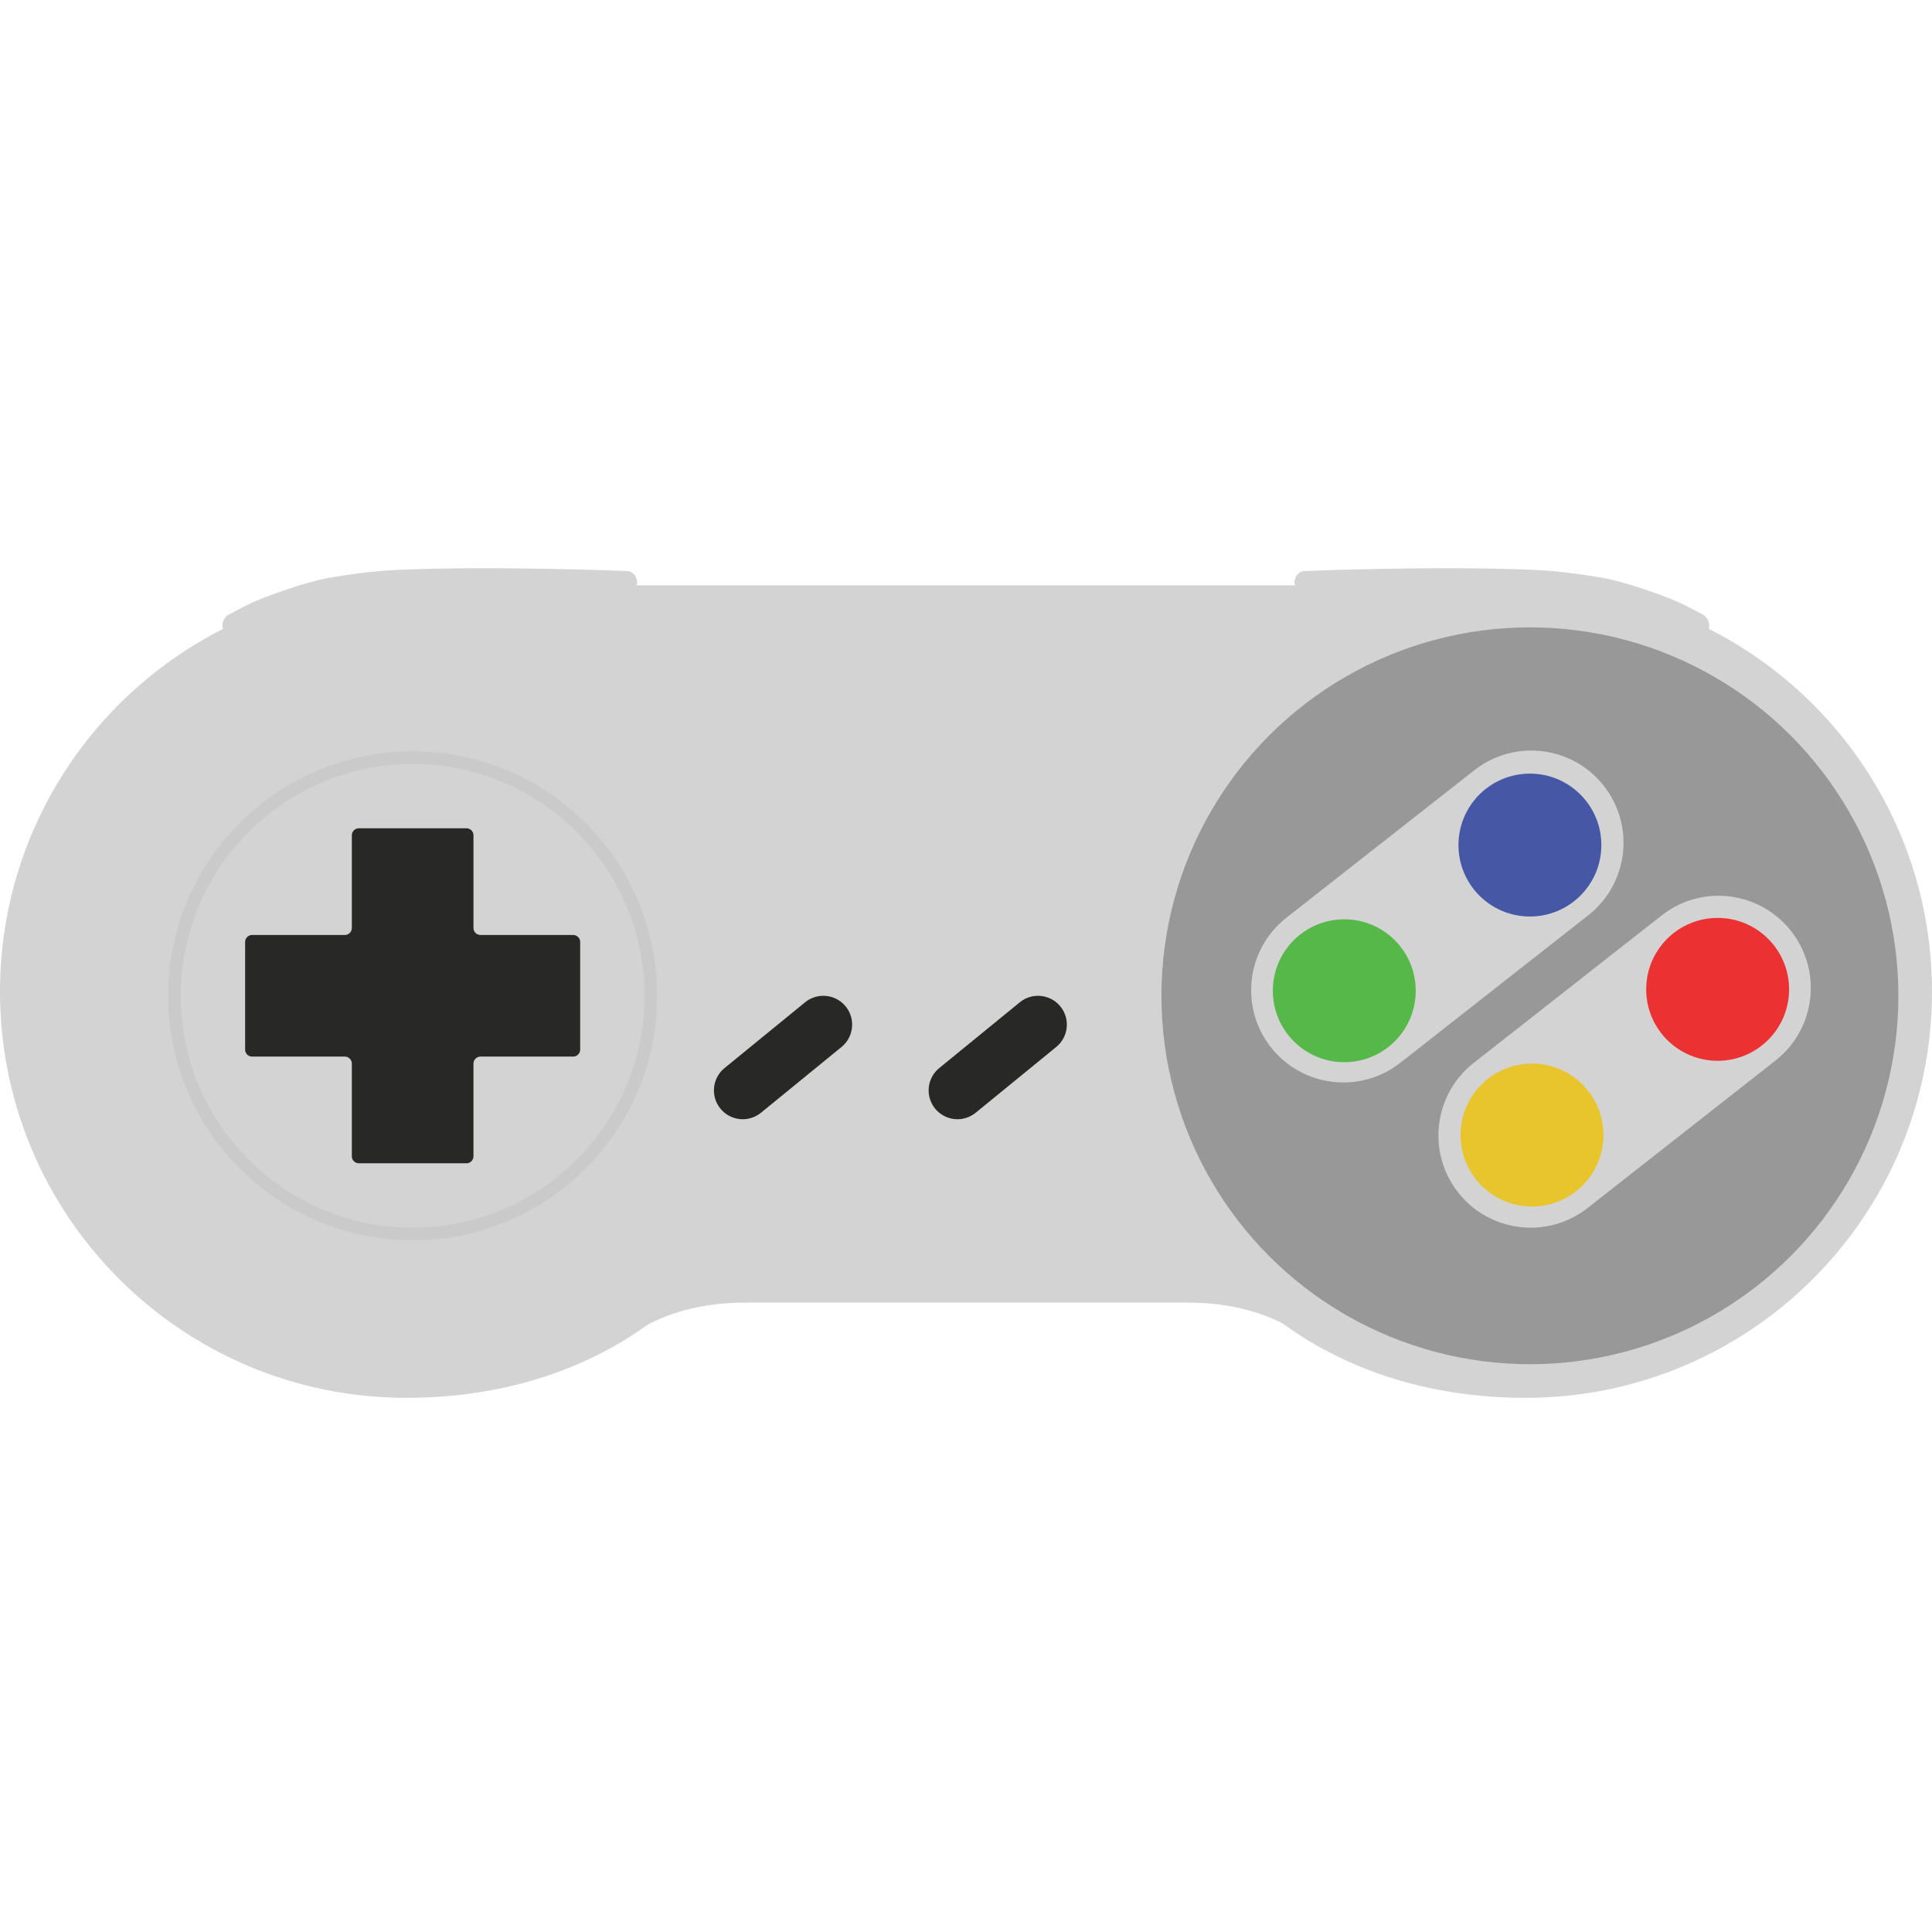 <svg xmlns="http://www.w3.org/2000/svg" viewBox="0 0 500 500">

   <path fill="#D3D3D3" d="M395.939,151.5v-0.014H105.148C47.076,151.486,0,198.558,0,256.623S47.076,361.76,105.148,361.76
		c21.162,0,40.855-5.191,57.35-15.504l-0.004,0.008c0,0,0.012-0.01,0.021-0.019c1.703-1.066,3.377-2.182,5.012-3.358
		c4.834-2.609,13.203-5.779,25.365-5.779h114.441c11.523,0,19.645,2.846,24.576,5.364c17.549,12.829,39.332,19.288,62.941,19.288
		C452.924,361.76,500,314.688,500,256.623C500,198.921,453.51,152.084,395.939,151.5z"/>
   <ellipse fill="#989898" cx="395.939" cy="257.711" rx="95.359" ry="95.348"/>

   <path fill="#282827" d="M150.152,243.786c0-0.997-0.815-1.812-1.812-1.812h-23.991c-0.997,0-1.813-0.815-1.813-1.812V216.17
			c0-0.997-0.815-1.812-1.812-1.812H92.869c-0.997,0-1.812,0.815-1.812,1.812v23.991c0,0.997-0.816,1.812-1.813,1.812H65.251
			c-0.997,0-1.813,0.815-1.813,1.812v27.85c0,0.997,0.816,1.812,1.813,1.812h23.992c0.997,0,1.813,0.815,1.813,1.812v23.99
			c0,0.997,0.815,1.812,1.812,1.812h27.854c0.997,0,1.812-0.815,1.812-1.812v-23.99c0-0.997,0.816-1.812,1.813-1.812h23.991
			c0.997,0,1.812-0.815,1.812-1.812V243.786z"/>

   <path opacity="0.15" fill="#989898" d="M106.795,194.445c-34.943,0-63.271,28.324-63.271,63.266
		c0,34.94,28.328,63.265,63.271,63.265c34.945,0,63.273-28.324,63.273-63.265C170.068,222.77,141.74,194.445,106.795,194.445z
		 M106.795,317.713c-33.143,0-60.01-26.864-60.01-60.002c0-33.139,26.867-60.003,60.01-60.003s60.01,26.864,60.01,60.003
		C166.805,290.849,139.938,317.713,106.795,317.713z"/>
   <path fill="#D3D3D3" d="M415.033,203.327c-8.164-10.347-23.174-12.116-33.523-3.952l-48.631,38.161
		c-10.35,8.165-12.119,23.173-3.953,33.52c8.166,10.348,23.174,12.118,33.523,3.953l48.631-38.161
		C421.43,228.683,423.199,213.675,415.033,203.327z"/>
   <circle fill="#4657A5" cx="395.939" cy="218.703" r="18.49"/>
   <path fill="#D3D3D3" d="M463.498,240.911c-8.164-10.348-23.174-12.117-33.523-3.952l-48.631,38.161
		c-10.348,8.164-12.119,23.172-3.953,33.519c8.166,10.349,23.176,12.118,33.523,3.954l48.631-38.162
		C469.895,266.266,471.664,251.259,463.498,240.911z"/>
   <circle fill="#55B848" cx="347.899" cy="256.406" r="18.491"/>
   <circle fill="#EC3132" cx="444.523" cy="256.043" r="18.49"/>
   <circle fill="#E8C52D" cx="396.483" cy="293.746" r="18.491"/>
   <path fill="#282827" d="M274.496,260.551c-2.553-3.235-7.246-3.788-10.48-1.235l-20.848,17.022
		c-3.234,2.552-3.787,7.243-1.236,10.479c2.553,3.235,7.246,3.788,10.48,1.235l20.848-17.022
		C276.496,268.478,277.049,263.785,274.496,260.551z"/>
   <path fill="#282827" d="M218.93,260.551c-2.553-3.235-7.244-3.788-10.48-1.235l-20.848,17.022
		c-3.234,2.552-3.787,7.243-1.234,10.479s7.244,3.788,10.48,1.235l20.848-17.022C220.93,268.478,221.482,263.785,218.93,260.551z"/>

   <path fill="#D3D3D3" d="M442.348,162c0,0.996-0.725,1.438-1.609,0.98c0,0-5.023-2.598-7.332-3.519
			c-5.77-2.302-13.797-5.11-18.602-5.993c-4.416-0.812-16.088-1.407-16.088-1.407c-0.996-0.051-2.627-0.093-3.623-0.093h-58.74
			c-0.996,0-1.582-0.782-1.301-1.738l0.186-0.631c0.281-0.956,1.328-1.772,2.324-1.813c0,0,34.195-1.414,59.373-0.304
			c7.219,0.317,13.514,1.342,17.857,2.07c5.07,0.85,14.879,4.202,19.58,6.283c2.051,0.909,6.381,3.248,6.381,3.248
			c0.877,0.473,1.594,1.677,1.594,2.674V162z"/>

   <path fill="#D3D3D3" d="M57.559,162c0,0.996,0.725,1.438,1.611,0.98c0,0,5.021-2.598,7.33-3.519
			c5.77-2.302,13.797-5.11,18.602-5.993c4.418-0.812,16.09-1.407,16.09-1.407c0.995-0.051,2.626-0.093,3.623-0.093h58.737
			c0.997,0,1.583-0.782,1.302-1.738l-0.186-0.631c-0.281-0.956-1.326-1.772-2.322-1.813c0,0-34.195-1.414-59.375-0.304
			c-7.219,0.317-13.514,1.342-17.857,2.07c-5.07,0.85-14.879,4.202-19.58,6.283c-2.051,0.909-6.379,3.248-6.379,3.248
			c-0.877,0.473-1.596,1.677-1.596,2.674V162z"/>

</svg>
